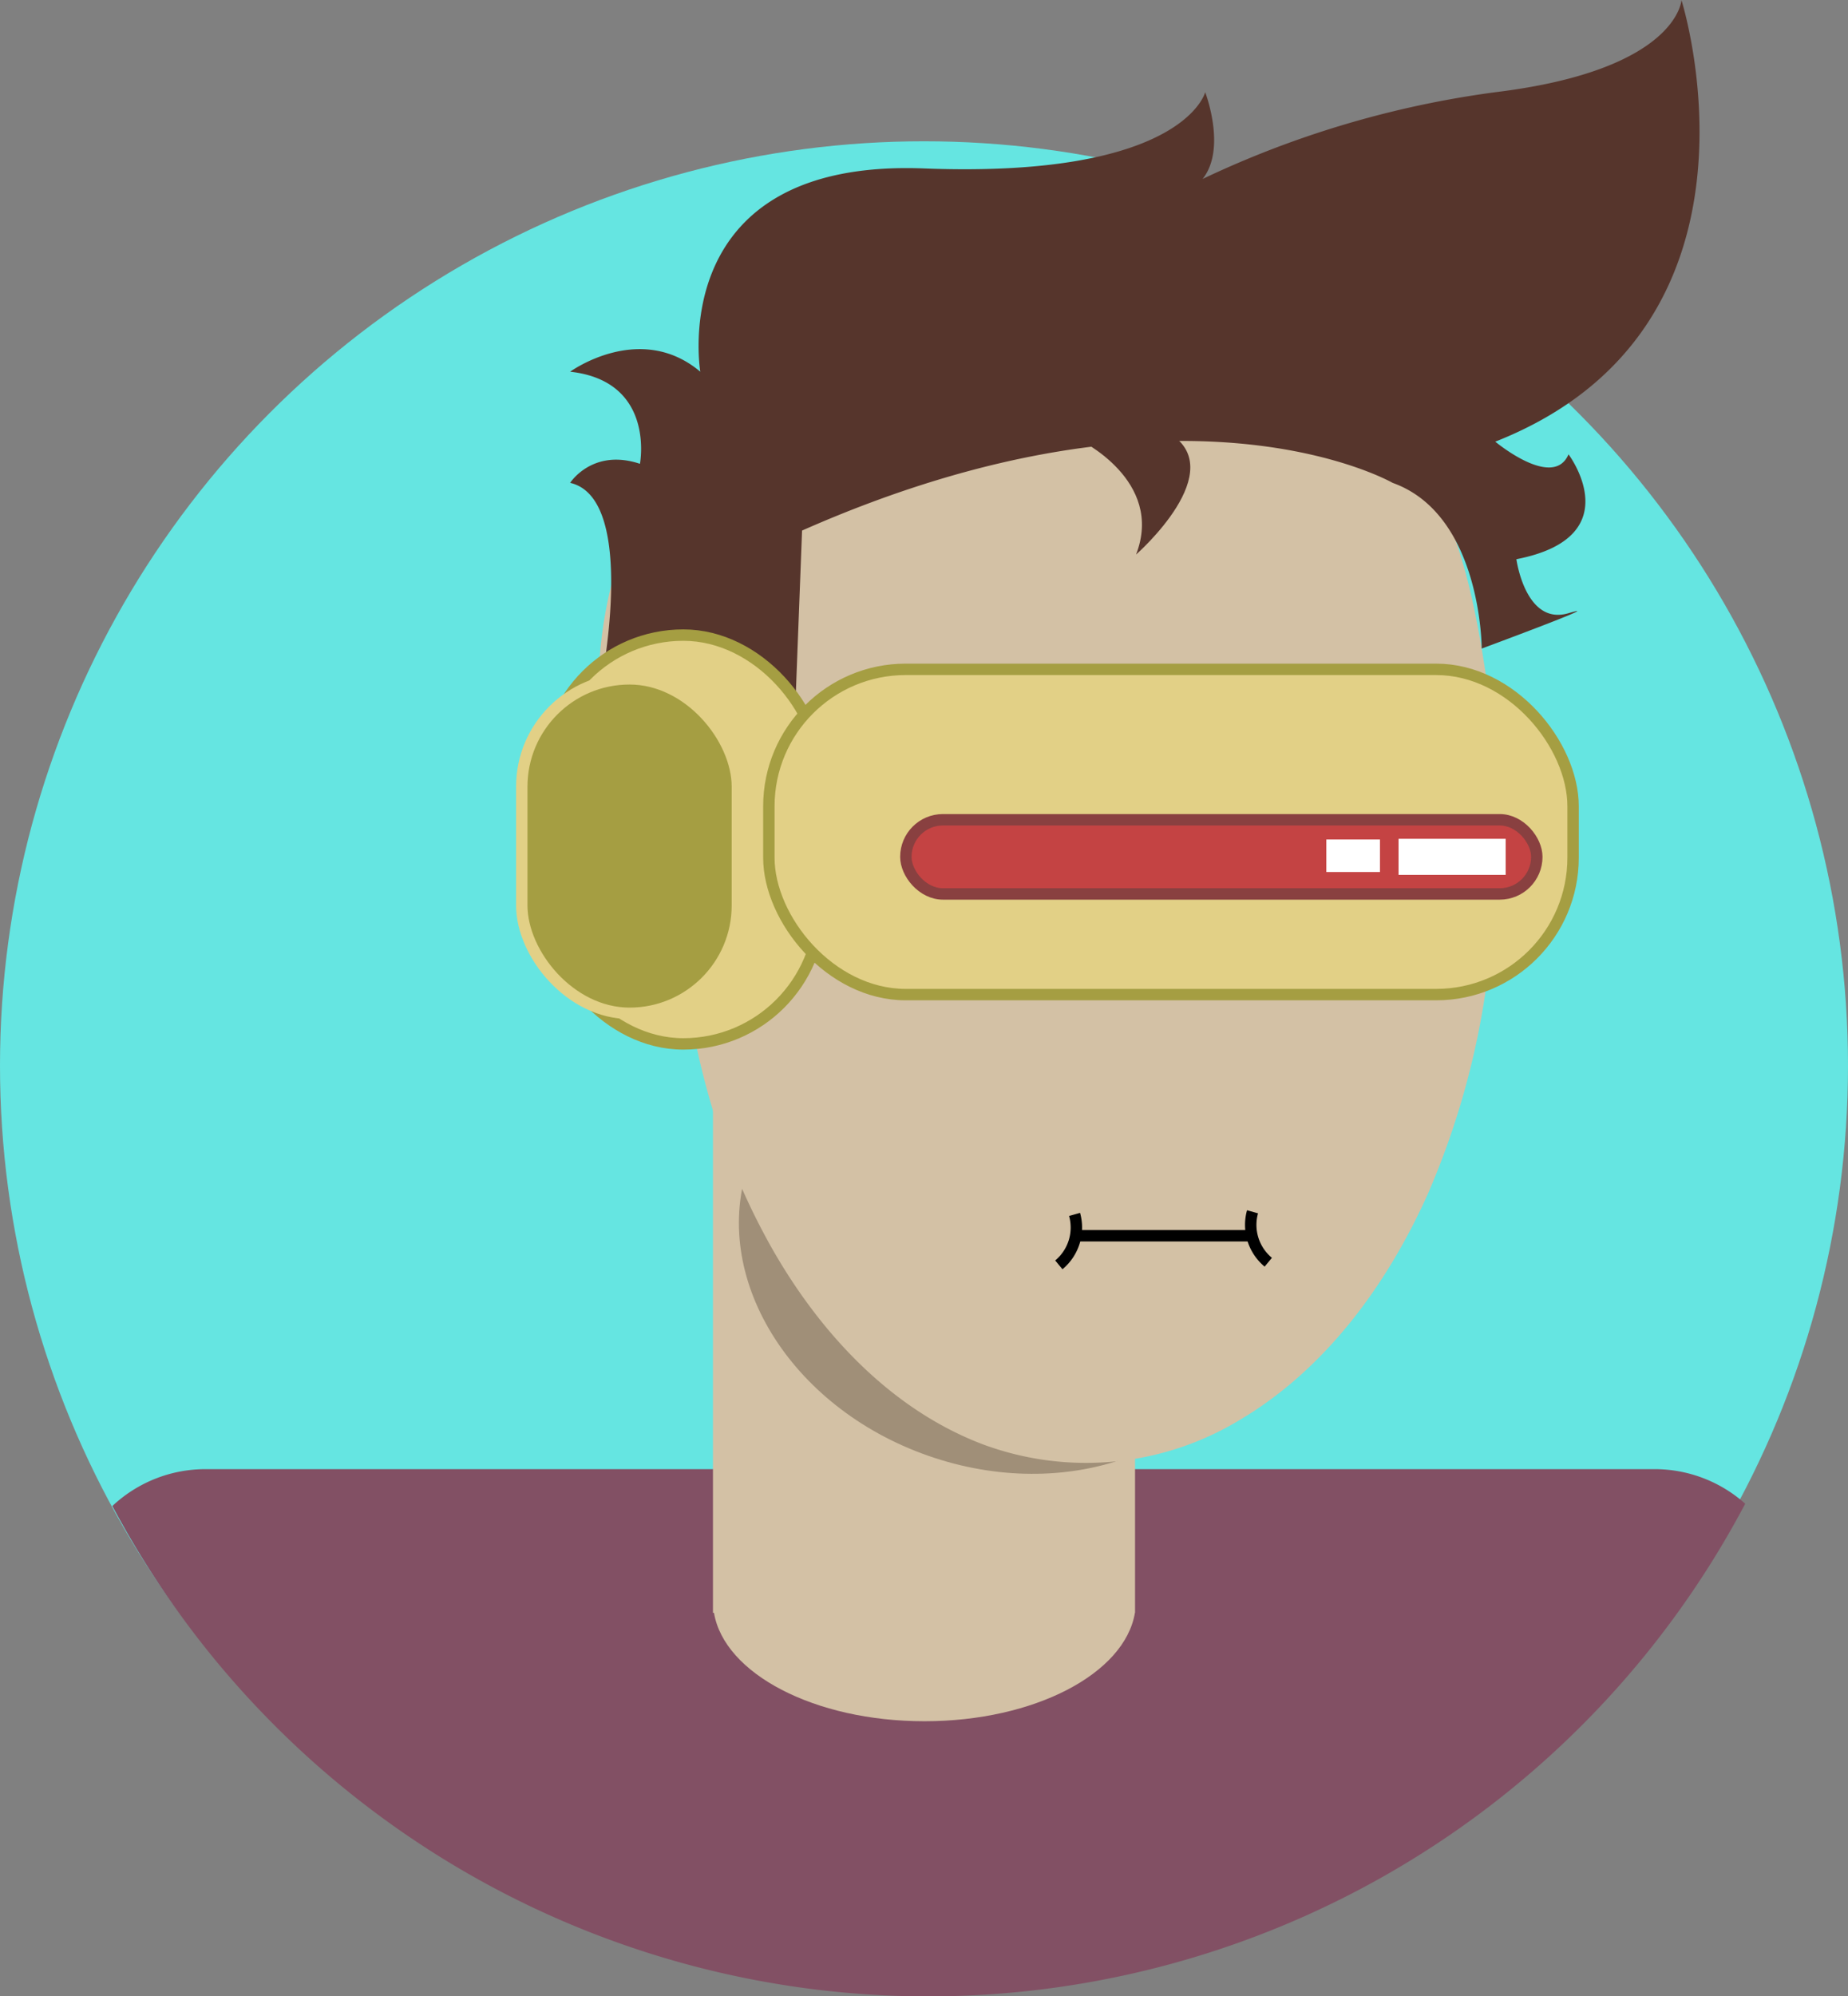 <svg xmlns="http://www.w3.org/2000/svg" viewBox="0 0 162 174.91"><rect x="0" y="0" width="162" height="174.91" fill="#808080" stroke="none"/><title>avatar</title><g id="Layer_1" data-name="Layer 1"><circle cx="81" cy="93.38" r="81" fill="#65e5e1"/></g><g id="Layer_2" data-name="Layer 2"><path d="M145.56,131.55H18.5a11.94,11.94,0,0,0-8.15,3.23,81,81,0,0,0,143.14-.2A11.93,11.93,0,0,0,145.56,131.55Z" transform="translate(-0.5 -2.82)" fill="#825064"/><path d="M63,73.34v70.8h.09c.89,5.33,8.81,9.5,18.45,9.5s17.56-4.17,18.45-9.5H100V73.34Z" transform="translate(-0.5 -2.82)" fill="#d3c1a5"/><ellipse cx="88.12" cy="112.44" rx="18.99" ry="23.28" transform="translate(-47.65 155.54) rotate(-70.66)" fill="#a08f78"/><path d="M131.36,66.26c-1.71-12.94-3.3-19.35-9.35-26.92a38.71,38.71,0,0,0-64.09,43c.67,1.21,1.68,2.35,2.26,3.58a6.54,6.54,0,0,1,.28,1.91q.13,1.12.29,2.23a70.19,70.19,0,0,0,1.61,7.81A60.69,60.69,0,0,0,68,111.9c4.19,7.48,10.41,14.31,18.56,17.44a26,26,0,0,0,22.57-2.07c7.57-4.46,13-11.94,16.54-19.84a70.29,70.29,0,0,0,5.71-31.66C131.25,72.58,131.91,69.41,131.36,66.26Z" transform="translate(-0.5 -2.82)" fill="#d3c1a5"/><path d="M53.06,63.44s3.54-16.91-2.58-18.31c0,0,1.95-3.06,6.12-1.67,0,0,1.39-7.24-6.12-8.07,0,0,6.12-4.45,11.41,0,0,0-3.17-18.69,19.61-17.81s24.65-6.68,24.65-6.68,3.22,8.35-3.4,9.19a86.35,86.35,0,0,1,28.83-9.19c16-1.95,16.32-8.07,16.32-8.07S157,31.49,131.58,41.52c0,0,5.08,4.24,6.42,1.11,0,0,5.45,7.24-4.57,9.19,0,0,.79,5.85,4.57,4.73s-7.61,3.1-7.61,3.1,0-11.73-7.81-14.52c0,0-18.37-10.58-51.77,4.18l-.67,17.5L53.06,69.35Z" transform="translate(-0.5 -2.82)" fill="#56352c"/><rect x="47.9" y="55.65" width="24" height="35.82" rx="12" ry="12" fill="#e2d086" stroke="#a59e42" stroke-miterlimit="10"/><rect x="45.74" y="59.48" width="18.9" height="29.31" rx="9.45" ry="9.45" fill="#a59e42" stroke="#e2d086" stroke-miterlimit="10"/><rect x="67.4" y="58.65" width="70.5" height="28.5" rx="12" ry="12" fill="#e2d086" stroke="#a59e42" stroke-miterlimit="10"/><line x1="94.46" y1="108.28" x2="110.04" y2="108.28" fill="#5dcece" stroke="#000" stroke-miterlimit="10"/><rect x="79.41" y="71.83" width="55.31" height="6.5" rx="3.25" ry="3.25" fill="#c44343" stroke="#894040" stroke-miterlimit="10"/><path d="M110.3,109a4.25,4.25,0,0,0,1.38,4.42" transform="translate(-0.5 -2.82)" fill="none" stroke="#000" stroke-miterlimit="10"/><path d="M94.7,109.23a4.25,4.25,0,0,1-1.38,4.42" transform="translate(-0.5 -2.82)" fill="none" stroke="#000" stroke-miterlimit="10"/><rect x="122.6" y="73.5" width="9.39" height="3.16" fill="#fff"/><rect x="116.27" y="73.56" width="4.7" height="2.85" fill="#fff"/><path d="M95.09,41.34s7.52,3.57,5,10.07c0,0,8.51-7.45,2.76-10.72s-7.79.65-7.79.65" transform="translate(-0.5 -2.82)" fill="#56352c"/></g></svg>